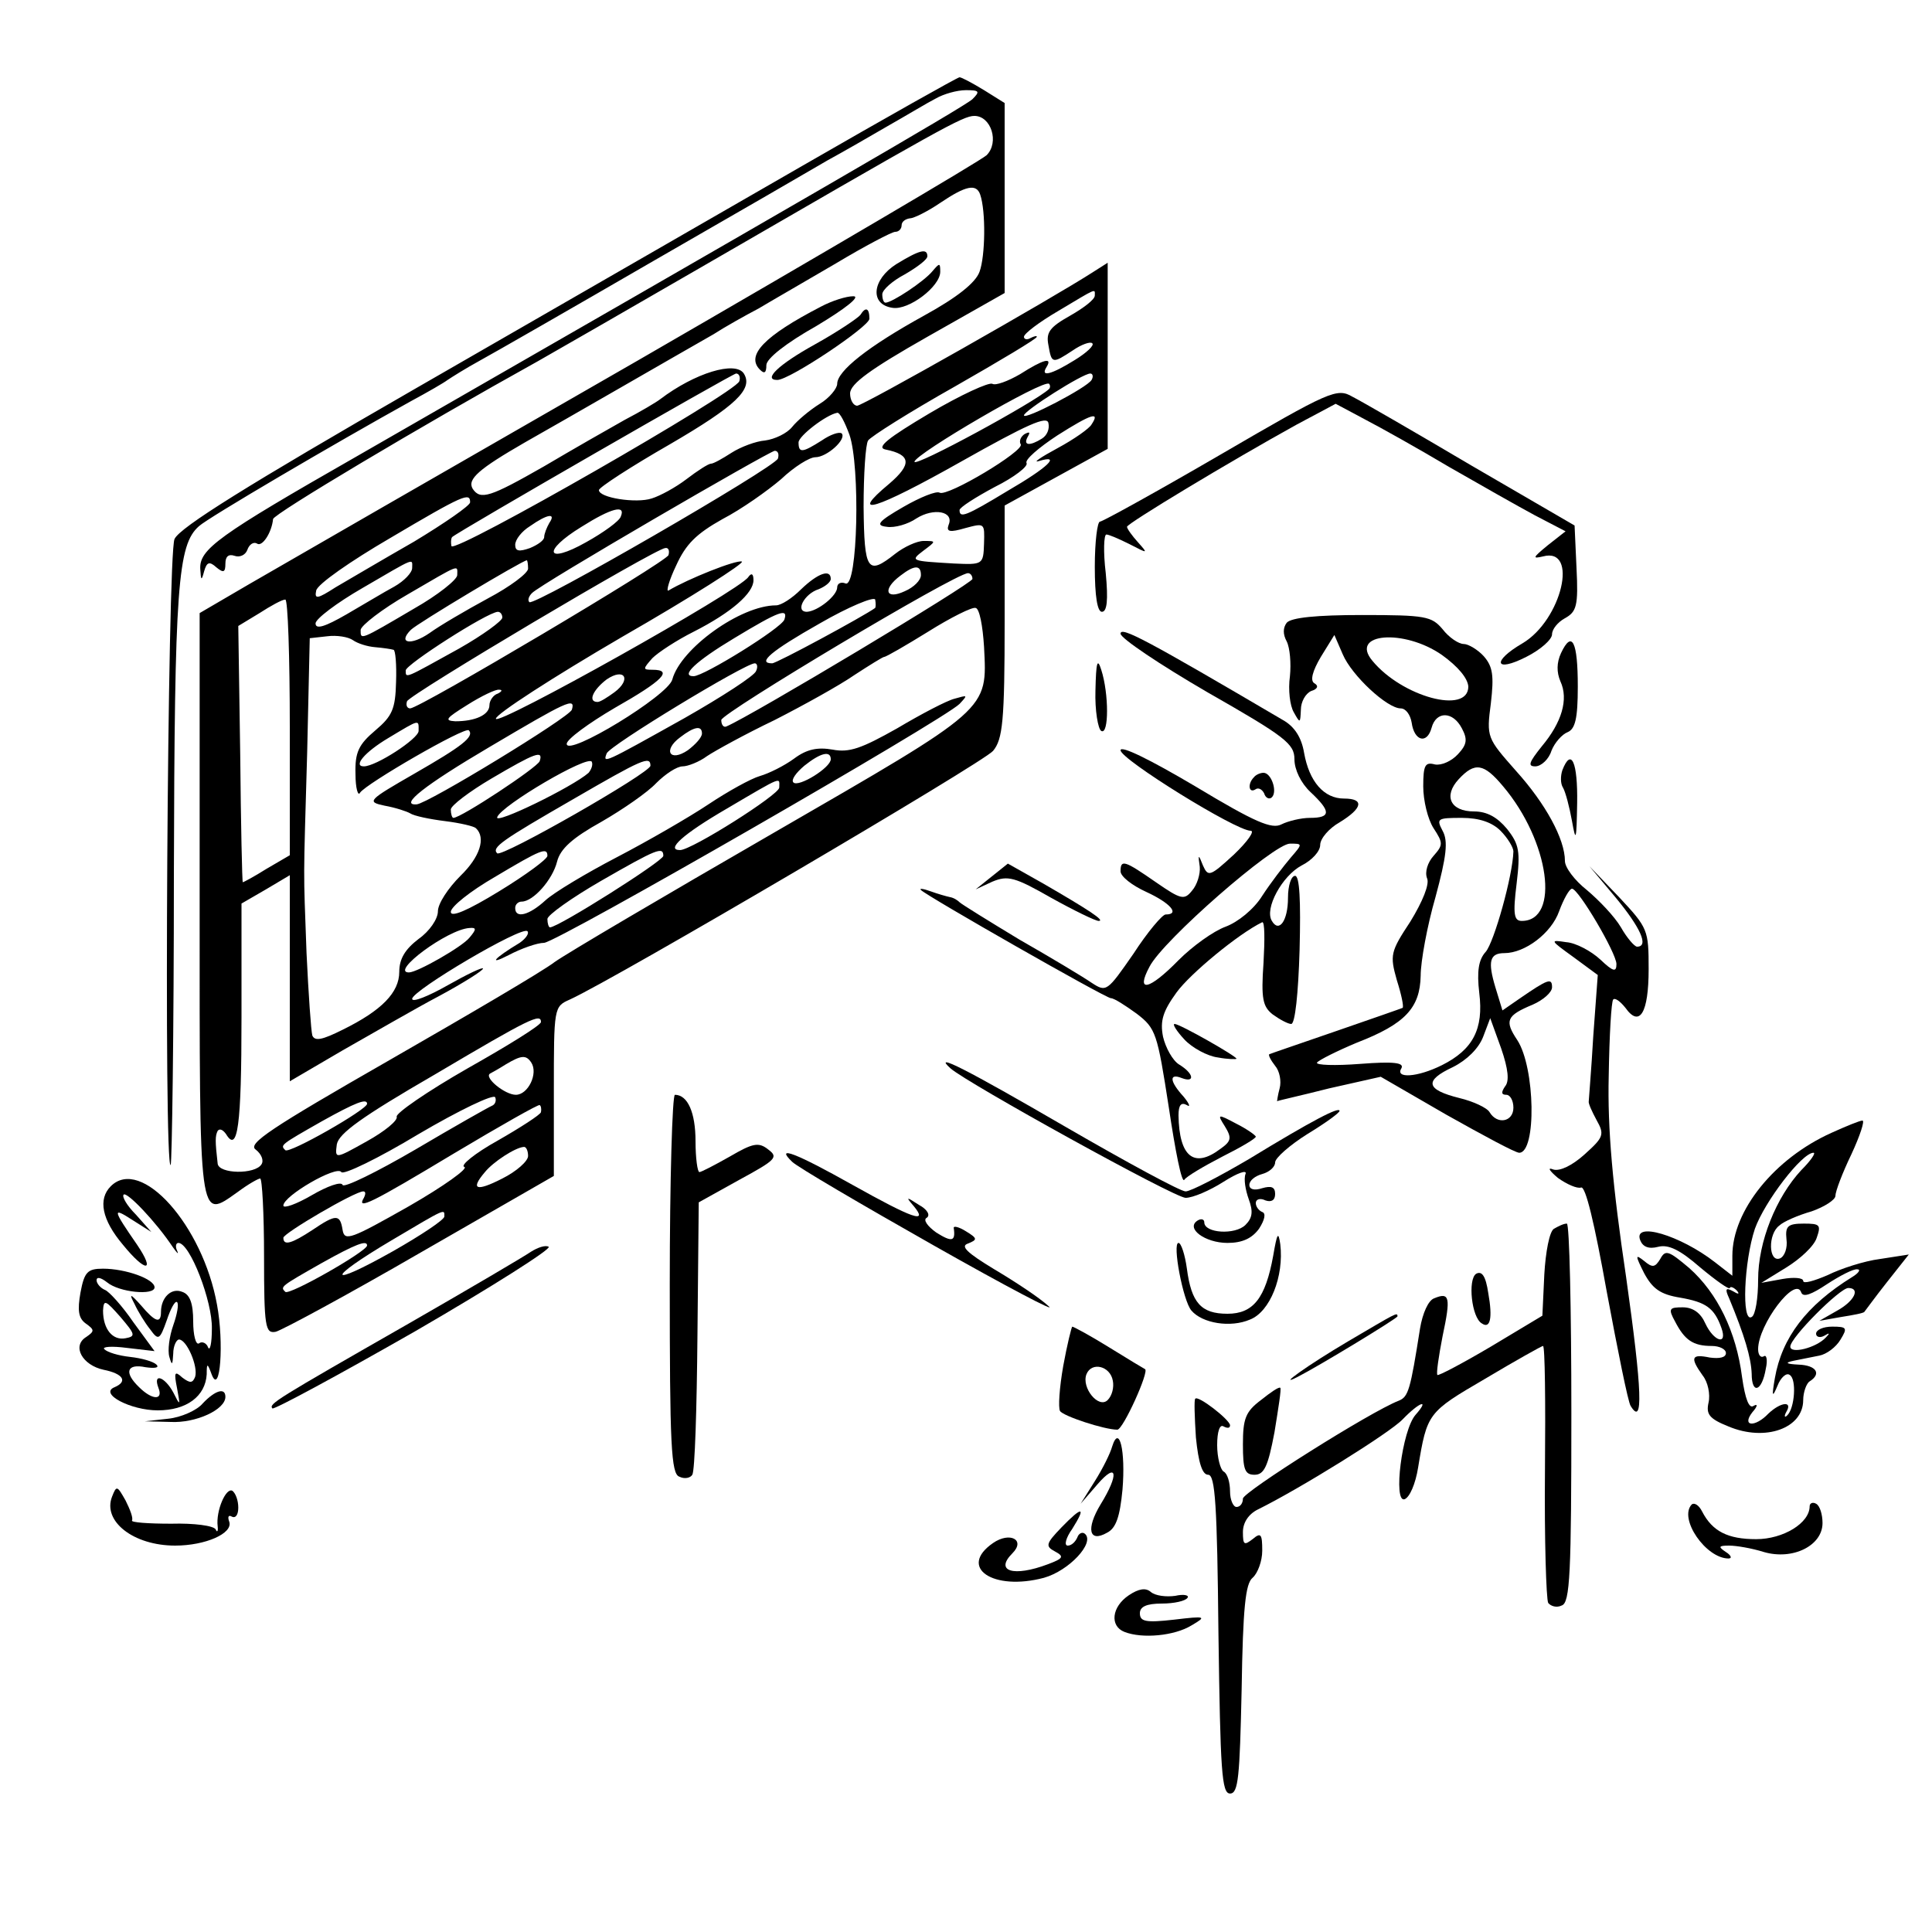 <?xml version="1.0" standalone="no"?>
<!DOCTYPE svg PUBLIC "-//W3C//DTD SVG 20010904//EN"
 "http://www.w3.org/TR/2001/REC-SVG-20010904/DTD/svg10.dtd">
<svg version="1.0" xmlns="http://www.w3.org/2000/svg"
 width="300pt" height="300pt" viewBox="0 0 300 300"
 preserveAspectRatio="xMidYMid meet">
<g transform="translate(0,300) scale(0.1,-0.1)"
fill="#000000" stroke="none">
<path d="M1245 2742 c-132 -76 -403 -232 -601 -346 -257 -148 -365 -215 -373
-233 -11 -23 -17 -982 -6 -972 2 3 5 205 5 450 1 450 6 513 39 542 14 13 210
128 329 194 26 14 52 29 57 33 6 4 28 18 50 30 22 12 144 82 270 155 127 73
248 143 270 156 22 12 64 36 93 53 30 17 63 37 75 43 12 7 33 13 47 13 21 0
22 -2 10 -14 -13 -12 -276 -164 -955 -554 -217 -124 -246 -145 -244 -176 1
-18 2 -18 6 -3 4 14 8 16 19 6 11 -9 14 -8 14 6 0 11 5 15 14 12 8 -3 17 1 20
9 3 9 10 13 15 10 8 -6 23 17 25 38 1 8 229 144 411 245 28 16 138 79 245 141
382 221 415 240 433 240 26 0 39 -41 19 -61 -10 -9 -253 -152 -542 -319 -289
-166 -560 -322 -603 -347 l-77 -45 0 -454 c0 -499 -2 -488 59 -445 16 12 32
21 35 21 3 0 6 -54 6 -121 0 -110 2 -120 18 -117 9 2 111 57 225 123 l207 119
0 131 c0 131 0 132 25 143 72 33 642 368 657 386 15 18 18 46 18 201 l0 180
80 44 80 44 0 145 0 144 -22 -14 c-65 -42 -358 -208 -367 -208 -6 0 -11 9 -11
19 0 15 32 38 120 88 l120 68 0 148 0 147 -32 20 c-18 11 -35 20 -38 20 -3 0
-113 -62 -245 -138z m277 -44 c9 -26 8 -96 -1 -120 -6 -17 -35 -40 -86 -68
-87 -48 -135 -86 -135 -106 0 -7 -12 -22 -27 -31 -16 -10 -35 -26 -43 -36 -8
-10 -27 -19 -42 -21 -14 -1 -38 -10 -52 -19 -14 -9 -28 -17 -32 -17 -4 0 -21
-11 -38 -24 -17 -13 -41 -26 -54 -30 -24 -8 -82 1 -82 13 0 4 49 36 110 71
103 60 130 86 115 110 -13 20 -76 1 -130 -40 -5 -4 -30 -19 -55 -32 -25 -14
-81 -46 -125 -72 -84 -48 -99 -53 -111 -35 -9 15 10 31 81 72 62 35 235 135
293 168 17 11 49 29 70 40 20 12 74 43 120 70 45 27 87 49 92 49 6 0 10 5 10
10 0 6 6 10 13 11 6 0 28 11 47 24 40 27 56 30 62 13z m178 -157 c0 -6 -17
-19 -38 -31 -32 -18 -38 -26 -34 -46 5 -29 6 -29 38 -8 13 9 27 14 30 11 4 -3
-9 -15 -27 -26 -37 -23 -54 -27 -44 -11 10 16 -5 12 -41 -11 -19 -11 -38 -18
-43 -15 -5 3 -49 -17 -98 -46 -64 -38 -83 -53 -68 -56 40 -8 41 -23 6 -53 -65
-54 -22 -41 111 34 103 58 134 72 136 60 2 -9 -2 -19 -10 -24 -19 -12 -30 -11
-22 3 4 7 3 8 -5 4 -6 -4 -9 -11 -6 -16 6 -10 -114 -82 -126 -75 -5 3 -30 -7
-56 -22 -40 -23 -44 -29 -26 -31 12 -2 33 4 46 13 27 17 59 11 50 -10 -4 -11
2 -12 26 -5 30 8 30 8 29 -24 -1 -33 -2 -33 -47 -31 -67 4 -68 4 -47 20 20 15
20 15 0 15 -10 0 -30 -9 -44 -20 -43 -34 -48 -27 -49 73 0 50 3 97 7 103 4 6
64 44 135 84 70 40 127 74 127 77 0 2 -4 1 -10 -2 -5 -3 -10 -2 -10 2 0 5 24
23 53 40 62 37 57 35 57 24z m-552 -133 c-6 -18 -442 -268 -447 -256 -1 5 -1
11 1 14 10 9 434 253 441 254 5 0 7 -6 5 -12z m547 2 c-7 -12 -105 -63 -105
-55 0 7 91 65 103 65 4 0 5 -5 2 -10z m-66 -14 c-21 -20 -209 -122 -209 -113
1 12 201 129 209 121 2 -2 2 -6 0 -8z m-310 -71 c17 -49 13 -238 -6 -231 -7 3
-13 0 -13 -6 0 -13 -30 -37 -47 -38 -19 0 -4 28 18 35 10 4 19 11 19 16 0 16
-20 9 -46 -16 -14 -14 -31 -25 -39 -25 -55 0 -148 -67 -161 -115 -6 -25 -164
-121 -164 -100 0 7 34 32 75 56 74 42 91 59 58 59 -15 0 -15 1 0 18 9 9 38 28
64 41 59 30 93 60 93 80 0 10 -3 12 -8 5 -13 -21 -392 -233 -392 -220 0 7 88
64 196 127 108 62 191 115 186 117 -9 3 -84 -27 -114 -45 -4 -2 1 16 12 39 15
33 31 49 72 72 29 15 70 44 91 62 20 19 44 34 53 34 18 0 49 28 41 37 -4 3
-18 -2 -31 -11 -30 -19 -36 -20 -36 -3 0 10 43 43 60 46 4 1 12 -15 19 -34z
m376 16 c-3 -6 -27 -23 -53 -37 -26 -14 -39 -23 -29 -20 36 11 14 -10 -48 -46
-66 -40 -75 -43 -75 -30 0 4 25 20 55 36 30 15 52 32 49 37 -3 5 19 24 48 43
52 33 67 38 53 17z m-487 -53 c-5 -14 -379 -230 -386 -223 -3 3 -1 9 4 14 13
14 368 220 377 221 5 0 7 -5 5 -12z m-478 -68 c0 -5 -39 -32 -87 -61 -49 -28
-103 -60 -122 -71 -28 -18 -33 -19 -30 -5 2 10 54 46 114 81 115 68 125 72
125 56z m234 -22 c-2 -7 -27 -25 -54 -40 -62 -35 -69 -14 -7 24 46 29 69 35
61 16z m-111 -10 c-4 -7 -8 -17 -8 -22 0 -5 -10 -12 -22 -17 -17 -6 -23 -5
-23 5 0 8 10 21 23 29 27 19 41 21 30 5z m185 -50 c-4 -11 -385 -237 -401
-238 -5 0 -7 5 -5 11 3 10 385 237 401 238 5 1 7 -4 5 -11z m-398 -20 c0 -7
-12 -20 -28 -29 -15 -8 -48 -28 -74 -43 -33 -19 -48 -24 -48 -14 0 7 33 32 73
55 84 49 77 46 77 31z m180 -1 c0 -7 -28 -28 -62 -46 -35 -19 -76 -43 -91 -54
-29 -20 -50 -16 -29 5 10 10 172 107 180 108 1 0 2 -6 2 -13z m-110 -10 c0 -7
-30 -31 -67 -52 -85 -50 -83 -49 -83 -33 1 7 33 32 73 55 84 49 77 46 77 30z
m720 0 c0 -8 -11 -19 -25 -25 -30 -14 -35 3 -7 24 22 17 32 17 32 1z m80 -6
c0 -7 -344 -213 -382 -229 -4 -2 -8 2 -8 10 1 11 362 227 383 228 4 0 7 -4 7
-9z m-151 -45 c-18 -13 -153 -86 -160 -86 -24 0 -2 19 74 62 45 26 84 42 86
37 1 -6 1 -11 0 -13z m-909 -185 l0 -199 -36 -21 c-19 -12 -36 -21 -37 -21 -1
0 -3 90 -4 199 l-3 199 33 20 c17 11 35 21 40 21 4 1 7 -89 7 -198z m1078 125
c5 -100 11 -94 -328 -290 -168 -97 -321 -187 -339 -200 -18 -14 -134 -82 -256
-152 -185 -106 -221 -130 -208 -139 9 -7 13 -17 9 -23 -10 -16 -66 -15 -68 1
-4 35 -4 43 0 51 3 4 8 2 13 -5 18 -30 24 12 24 181 l0 177 38 22 37 22 0
-160 0 -160 82 48 c46 26 113 65 151 85 37 20 67 39 67 42 0 3 -25 -9 -55 -26
-30 -17 -55 -27 -55 -21 0 13 171 114 179 105 3 -3 -2 -11 -12 -18 -40 -24
-50 -36 -17 -19 19 10 44 19 55 19 22 2 620 346 645 371 13 14 13 14 -8 8 -12
-3 -52 -24 -89 -46 -55 -31 -74 -38 -100 -33 -23 4 -40 1 -60 -14 -15 -11 -39
-23 -53 -27 -14 -4 -50 -24 -80 -44 -30 -20 -94 -57 -142 -82 -48 -25 -98 -55
-111 -67 -25 -23 -47 -29 -47 -12 0 6 5 10 10 10 18 0 48 34 55 62 5 20 24 37
69 62 33 19 72 46 85 60 14 14 32 26 41 26 8 0 26 7 38 16 12 8 59 34 105 56
45 23 101 54 124 70 23 15 44 28 46 28 3 0 34 18 68 39 35 22 69 39 74 37 6
-1 11 -28 13 -60z m-748 45 c0 -5 -30 -27 -67 -48 -85 -47 -83 -47 -83 -34 0
9 126 90 143 91 4 0 7 -4 7 -9z m438 -3 c-4 -13 -125 -88 -141 -88 -21 0 3 23
63 59 71 43 84 47 78 29z m-635 -43 c12 -1 25 -3 28 -4 3 0 5 -23 4 -50 -1
-42 -6 -53 -32 -75 -26 -22 -32 -34 -31 -68 0 -22 4 -35 7 -29 9 14 163 103
169 97 9 -10 -11 -25 -84 -67 -73 -42 -75 -44 -47 -50 17 -3 35 -9 40 -12 6
-4 30 -9 54 -12 24 -3 45 -8 48 -11 16 -15 6 -45 -24 -74 -19 -19 -35 -43 -35
-55 0 -12 -13 -31 -30 -43 -21 -16 -30 -31 -30 -51 0 -32 -27 -60 -88 -90 -32
-16 -43 -18 -47 -9 -2 7 -6 65 -9 128 -5 139 -5 100 1 312 l4 177 27 3 c15 2
33 -1 40 -6 7 -5 22 -10 35 -11z m591 -37 c-2 -7 -53 -40 -111 -73 -127 -71
-127 -71 -121 -55 4 12 215 140 230 140 4 0 5 -6 2 -12z m-220 -33 c-11 -8
-22 -15 -26 -15 -16 0 -7 19 14 35 28 19 39 0 12 -20z m-181 -2 c-7 -2 -13
-11 -13 -18 0 -15 -22 -25 -53 -25 -18 1 -14 5 18 25 22 14 45 25 50 24 6 0 4
-3 -2 -6z m115 -25 c-4 -12 -224 -146 -241 -147 -28 -2 13 30 113 89 120 71
134 78 128 58z m-238 -33 c0 -12 -66 -55 -85 -55 -17 0 1 22 38 44 50 30 47
29 47 11z m440 -4 c0 -6 -10 -17 -22 -26 -28 -19 -39 0 -12 20 22 17 34 19 34
6z m-252 -43 c-4 -10 -122 -88 -134 -88 -2 0 -4 6 -4 13 0 6 29 28 63 48 68
40 81 45 75 27z m76 -18 c-25 -22 -146 -81 -142 -69 6 18 142 98 147 86 2 -5
-1 -12 -5 -17z m376 21 c0 -13 -50 -44 -58 -36 -4 4 4 15 17 26 25 20 41 24
41 10z m-280 -10 c0 -11 -231 -143 -238 -136 -9 9 7 20 118 84 107 62 120 68
120 52z m200 -34 c0 -11 -136 -97 -154 -97 -23 0 5 25 72 64 90 53 82 49 82
33z m-360 -106 c0 -5 -34 -30 -75 -55 -49 -30 -75 -41 -75 -32 0 8 30 32 68
54 72 43 82 47 82 33z m180 0 c0 -8 -163 -111 -176 -111 -2 0 -4 6 -4 13 0 6
38 33 83 59 87 50 97 54 97 39z m-301 -127 c-11 -14 -81 -54 -94 -54 -30 0 60
67 94 69 11 1 11 -2 0 -15z m111 -131 c0 -5 -52 -37 -114 -72 -63 -36 -112
-70 -110 -75 2 -6 -19 -23 -46 -38 -50 -28 -50 -28 -47 -5 3 17 39 43 153 109
147 87 164 95 164 81z m-15 -63 c11 -17 -5 -50 -24 -50 -17 0 -50 27 -40 33 2
1 13 7 24 14 25 15 32 15 40 3z m-61 -67 c-5 -2 -58 -32 -119 -68 -60 -35
-111 -60 -113 -55 -2 6 -24 -2 -48 -16 -24 -14 -44 -21 -44 -16 0 15 83 63 90
52 3 -5 57 21 120 59 63 37 117 63 119 57 2 -5 0 -11 -5 -13z m-194 3 c0 -9
-121 -78 -127 -72 -8 8 -8 8 57 45 52 29 70 36 70 27z m270 -13 c-1 -4 -32
-24 -67 -44 -36 -20 -59 -39 -52 -41 7 -2 -32 -30 -86 -61 -90 -51 -100 -55
-103 -37 -4 25 -10 25 -47 0 -32 -21 -45 -25 -45 -12 0 7 111 72 124 72 4 0 4
-4 1 -10 -12 -20 12 -8 140 69 72 43 132 77 133 75 2 -1 3 -6 2 -11z m-20 -68
c0 -8 -18 -24 -40 -35 -41 -21 -50 -17 -27 10 13 16 47 38 60 39 4 1 7 -6 7
-14z m-130 -94 c0 -5 -36 -29 -80 -54 -103 -58 -105 -44 -2 17 86 51 82 49 82
37z m-120 -45 c0 -9 -121 -78 -127 -72 -8 8 -8 8 57 45 52 29 70 36 70 27z"/>
<path d="M1392 2590 c-38 -24 -42 -63 -6 -68 25 -4 74 33 74 56 0 14 -1 14
-12 1 -13 -16 -63 -49 -73 -49 -3 0 -5 6 -5 13 0 7 16 21 35 31 19 11 35 23
35 28 0 13 -12 10 -48 -12z"/>
<path d="M1275 2524 c-89 -46 -117 -76 -95 -98 7 -7 10 -5 10 7 0 10 30 34 78
61 45 27 69 46 57 46 -11 0 -33 -7 -50 -16z"/>
<path d="M1336 2511 c-4 -5 -35 -26 -71 -46 -56 -31 -81 -55 -58 -55 19 0 143
83 143 95 0 17 -6 19 -14 6z"/>
<path d="M1895 2294 c-98 -57 -183 -104 -187 -104 -4 0 -8 -31 -8 -70 0 -46 4
-70 11 -70 8 0 10 18 6 60 -4 33 -3 60 1 60 4 0 20 -7 36 -15 29 -15 29 -15
13 3 -9 10 -17 21 -17 24 0 5 159 101 264 159 l60 32 45 -24 c25 -13 84 -46
131 -74 47 -27 107 -61 133 -75 l48 -25 -28 -22 c-23 -19 -24 -21 -7 -17 56
15 29 -99 -32 -135 -48 -28 -43 -46 6 -21 22 11 40 27 40 35 0 8 9 19 20 25
18 10 21 19 18 78 l-3 66 -160 93 c-88 52 -171 100 -185 107 -24 14 -35 9
-205 -90z"/>
<path d="M1998 2033 c-6 -8 -6 -18 0 -29 5 -10 7 -34 5 -54 -3 -21 0 -46 6
-56 10 -18 10 -17 11 4 0 12 7 25 16 29 10 3 12 8 5 12 -7 4 -3 19 10 41 l21
34 13 -30 c14 -33 69 -84 90 -84 8 0 15 -10 17 -22 4 -29 24 -34 31 -8 7 26
33 26 47 -1 9 -17 8 -25 -6 -40 -10 -11 -26 -18 -36 -16 -15 4 -18 -1 -18 -34
0 -22 7 -51 16 -65 15 -23 15 -26 0 -43 -9 -10 -14 -25 -10 -35 4 -9 -7 -36
-26 -67 -31 -47 -32 -52 -21 -91 7 -22 11 -41 9 -43 -2 -1 -48 -17 -103 -36
-55 -19 -102 -35 -104 -36 -2 -1 2 -9 9 -18 7 -8 10 -24 7 -35 -3 -11 -4 -20
-4 -20 1 1 38 9 81 20 l80 18 102 -59 c57 -32 107 -59 113 -59 27 0 25 132 -3
175 -20 30 -17 38 24 55 16 7 30 19 30 27 0 15 -6 13 -51 -18 l-26 -18 -11 36
c-12 40 -9 53 14 53 32 0 73 31 85 65 7 19 16 35 20 35 10 0 69 -100 69 -117
0 -13 -5 -12 -25 7 -14 13 -38 26 -53 27 -26 4 -25 3 11 -23 l38 -28 -7 -95
c-3 -53 -7 -98 -7 -101 -1 -3 5 -16 12 -29 13 -23 11 -27 -19 -54 -19 -17 -38
-26 -48 -23 -10 4 -6 -2 7 -13 14 -10 30 -17 36 -15 7 3 21 -56 40 -162 17
-91 33 -171 37 -177 20 -33 18 23 -7 200 -21 141 -29 231 -27 312 1 63 4 116
7 119 3 3 11 -3 19 -13 22 -31 36 -8 36 60 0 61 -1 64 -46 112 l-46 48 41 -49
c38 -46 52 -76 33 -76 -4 0 -16 14 -25 30 -10 17 -34 42 -53 58 -19 15 -34 35
-34 45 0 34 -30 89 -76 140 -45 51 -46 52 -39 105 5 43 3 57 -11 73 -9 10 -24
19 -31 19 -8 0 -23 10 -33 23 -17 20 -26 22 -125 22 -71 0 -110 -4 -117 -12z
m241 -50 c25 -18 40 -36 41 -49 0 -44 -103 -16 -149 40 -36 43 49 50 108 9z
m95 -204 c72 -85 89 -209 29 -209 -12 0 -14 10 -8 58 6 50 4 61 -15 85 -15 18
-31 27 -51 27 -37 0 -48 24 -24 50 25 27 39 25 69 -11z m-4 -69 c11 -11 20
-26 20 -32 -1 -38 -30 -141 -43 -156 -11 -12 -14 -30 -10 -64 7 -56 -10 -88
-58 -112 -38 -19 -73 -21 -63 -5 5 9 -12 11 -64 7 -39 -3 -69 -2 -67 2 3 4 31
18 62 31 75 29 98 54 99 104 0 22 10 77 23 122 17 63 20 87 11 103 -10 19 -8
20 30 20 27 0 47 -7 60 -20z m7 -397 c-6 -9 -6 -13 2 -13 6 0 11 -9 11 -20 0
-22 -25 -27 -37 -7 -4 7 -26 17 -47 22 -52 13 -55 27 -10 48 22 11 40 29 47
47 l11 29 17 -47 c11 -32 13 -51 6 -59z"/>
<path d="M1740 2016 c0 -7 61 -48 135 -91 121 -69 135 -80 135 -104 0 -16 10
-37 25 -51 32 -30 32 -40 -1 -40 -14 0 -34 -5 -44 -10 -15 -8 -41 3 -134 59
-71 42 -116 64 -116 56 0 -14 179 -125 202 -125 7 0 -5 -17 -26 -37 -37 -34
-40 -35 -48 -17 -7 18 -8 18 -5 -2 1 -11 -4 -28 -12 -37 -12 -15 -17 -14 -56
13 -49 34 -55 36 -55 17 0 -8 18 -22 40 -32 37 -17 53 -35 30 -35 -5 0 -28
-27 -50 -61 -41 -59 -42 -60 -65 -45 -13 9 -63 39 -112 67 -48 29 -90 55 -93
58 -3 3 -9 7 -15 8 -5 1 -19 5 -30 9 -11 4 -18 5 -15 2 10 -10 287 -168 295
-168 5 0 22 -11 40 -24 30 -23 32 -30 50 -146 10 -67 20 -118 24 -112 3 5 30
21 59 36 28 14 52 28 52 31 0 2 -14 12 -30 20 -30 16 -30 15 -18 -4 11 -18 10
-23 -7 -35 -41 -31 -64 -12 -65 52 0 16 4 21 13 16 6 -4 4 2 -5 13 -22 24 -23
37 -3 29 21 -8 19 7 -4 21 -10 6 -21 26 -25 43 -5 25 0 40 21 69 21 29 96 91
133 109 4 1 4 -27 2 -63 -4 -56 -1 -68 14 -80 11 -8 24 -15 29 -15 6 0 11 47
13 115 2 77 0 115 -7 115 -6 0 -11 -15 -11 -34 0 -36 -14 -55 -25 -36 -12 19
16 70 46 86 16 8 29 22 29 32 0 10 14 26 30 35 36 22 39 37 7 37 -31 0 -54 26
-62 71 -4 24 -15 41 -33 51 -211 124 -252 146 -252 134z m264 -348 c-11 -13
-31 -39 -44 -59 -13 -21 -38 -41 -57 -48 -19 -7 -51 -30 -73 -52 -46 -47 -67
-51 -45 -10 21 41 193 191 218 191 20 0 20 0 1 -22z"/>
<path d="M2424 1986 c-7 -15 -7 -30 -1 -44 13 -28 2 -64 -29 -101 -20 -25 -22
-31 -10 -31 9 0 21 11 25 24 5 13 17 26 25 29 12 5 16 21 16 71 0 70 -9 88
-26 52z"/>
<path d="M1701 1928 c-1 -31 4 -60 9 -63 12 -7 12 58 0 95 -6 19 -8 12 -9 -32z"/>
<path d="M2426 1804 c-3 -9 -3 -21 1 -27 4 -7 10 -30 14 -52 6 -34 7 -30 8 28
1 63 -9 87 -23 51z"/>
<path d="M1947 1793 c-10 -10 -8 -25 2 -19 5 4 11 0 14 -6 2 -7 8 -10 12 -6 9
9 -1 38 -13 38 -5 0 -12 -3 -15 -7z"/>
<path d="M1540 1639 l-25 -20 26 12 c24 10 35 7 91 -25 36 -20 69 -36 74 -36
11 0 -17 18 -86 58 l-55 31 -25 -20z"/>
<path d="M1839 1386 c12 -13 36 -26 52 -28 16 -3 29 -3 29 -2 0 4 -88 54 -96
54 -4 0 3 -11 15 -24z"/>
<path d="M1476 1341 c26 -23 348 -201 365 -201 11 0 37 11 59 25 22 14 37 19
34 12 -3 -8 0 -25 5 -39 7 -19 6 -29 -5 -40 -16 -16 -64 -13 -64 4 0 5 -5 6
-10 3 -20 -12 11 -35 46 -35 23 0 38 7 49 22 9 14 11 24 5 26 -5 2 -10 8 -10
14 0 6 7 8 15 4 9 -3 15 0 15 10 0 11 -6 13 -20 9 -12 -4 -20 -2 -20 5 0 7 9
14 20 17 11 3 20 11 20 18 0 7 23 27 50 44 28 17 50 33 50 36 0 7 -41 -14
-141 -75 -46 -27 -90 -50 -98 -50 -8 0 -91 45 -186 100 -155 90 -208 117 -179
91z"/>
<path d="M1040 1006 c0 -249 2 -295 15 -299 8 -4 17 -2 20 3 4 6 7 103 8 217
l2 206 63 35 c57 31 61 35 45 47 -15 12 -24 10 -60 -11 -23 -13 -44 -24 -47
-24 -3 0 -6 22 -6 48 0 44 -12 72 -32 72 -4 0 -8 -132 -8 -294z"/>
<path d="M2844 1241 c-89 -40 -154 -121 -154 -191 l0 -31 -27 21 c-54 42 -128
64 -116 34 4 -10 13 -14 28 -10 16 4 34 -5 65 -32 24 -20 45 -35 46 -32 1 3 6
1 11 -4 5 -6 2 -6 -6 -1 -11 6 -13 4 -6 -11 24 -58 34 -92 35 -117 0 -33 16
-28 22 8 3 13 1 22 -3 19 -5 -3 -9 2 -9 11 0 38 58 115 67 88 3 -8 16 -3 40
13 20 13 41 24 47 23 6 0 2 -6 -8 -12 -71 -44 -109 -94 -120 -157 -5 -29 -4
-31 4 -12 5 13 14 21 19 17 11 -6 8 -52 -4 -63 -4 -4 -5 -1 -1 6 10 17 -9 15
-28 -3 -21 -22 -42 -20 -25 2 8 9 9 14 2 10 -7 -5 -13 10 -18 45 -9 70 -38
130 -82 169 -32 27 -37 29 -45 14 -8 -13 -12 -14 -25 -3 -14 11 -14 9 0 -19
13 -24 25 -33 56 -38 40 -7 53 -16 64 -47 10 -28 -12 -21 -25 7 -7 16 -19 25
-35 25 -21 0 -23 -2 -12 -22 15 -29 28 -38 57 -38 12 0 22 -5 22 -11 0 -7 -10
-9 -25 -7 -29 6 -31 0 -11 -28 8 -10 12 -29 9 -42 -4 -18 1 -25 31 -37 57 -24
116 -3 116 41 0 12 5 26 10 29 19 12 10 25 -17 26 -20 1 -22 3 -8 6 11 2 29 6
40 8 11 2 26 13 33 25 11 18 10 20 -13 20 -14 0 -25 -5 -25 -11 0 -5 6 -7 13
-3 8 5 9 4 2 -3 -15 -16 -55 -26 -55 -14 0 14 77 91 90 91 19 0 10 -20 -17
-35 l-28 -16 34 6 c19 3 35 6 36 8 1 1 16 22 35 46 l34 43 -45 -7 c-24 -3 -61
-15 -81 -25 -21 -9 -38 -14 -38 -9 0 5 -15 6 -32 3 l-33 -6 39 24 c21 13 43
33 47 46 7 20 5 22 -20 22 -25 0 -29 -4 -27 -24 2 -14 -3 -27 -10 -30 -18 -7
-19 38 -1 51 6 6 29 16 50 22 20 7 37 18 37 24 0 7 11 36 25 65 13 28 21 52
17 52 -4 0 -26 -9 -48 -19z m-47 -58 c-39 -42 -67 -111 -67 -170 0 -28 -4 -55
-10 -58 -16 -10 -12 86 5 137 15 42 73 118 91 118 4 0 -4 -12 -19 -27z"/>
<path d="M1230 1196 c8 -8 107 -66 220 -130 113 -64 193 -106 178 -94 -14 13
-52 38 -84 57 -43 26 -53 36 -41 40 15 6 15 8 -3 19 -11 7 -20 9 -19 5 3 -21
-3 -22 -27 -7 -14 10 -21 20 -15 23 6 4 1 13 -12 20 -20 13 -21 13 -8 -2 23
-28 -2 -19 -95 33 -89 50 -121 62 -94 36z"/>
<path d="M172 1158 c-20 -20 -14 -52 19 -91 35 -43 51 -43 22 0 -38 55 -39 59
-8 39 l30 -19 -24 27 c-14 14 -22 28 -19 31 5 5 50 -42 76 -81 7 -10 10 -13 7
-6 -3 6 -2 12 2 12 18 0 53 -91 52 -133 0 -23 -3 -36 -6 -29 -2 6 -9 10 -14 6
-5 -3 -9 13 -9 34 0 28 -5 42 -17 46 -17 7 -33 -9 -33 -31 0 -19 -9 -16 -31
10 -17 19 -19 19 -10 2 5 -11 16 -29 24 -39 13 -18 15 -17 26 14 6 18 13 31
16 28 3 -3 0 -19 -6 -36 -6 -17 -9 -39 -6 -49 4 -14 5 -13 6 5 0 12 5 22 9 22
12 0 30 -42 25 -58 -4 -10 -8 -10 -20 -1 -12 11 -13 8 -8 -17 5 -27 5 -28 -6
-6 -13 24 -32 31 -23 7 8 -20 -10 -19 -30 1 -24 23 -19 37 10 31 14 -2 22 -1
17 4 -5 5 -23 10 -41 12 -18 2 -35 7 -40 12 -4 4 12 5 35 2 l43 -5 -33 45
c-17 25 -38 48 -44 50 -7 3 -13 10 -13 15 0 6 7 4 16 -3 19 -16 74 -21 74 -8
0 13 -45 29 -80 29 -24 0 -29 -5 -35 -37 -5 -28 -3 -40 8 -48 14 -10 14 -12 1
-21 -23 -14 -6 -44 27 -51 30 -6 38 -18 17 -27 -25 -10 25 -36 67 -36 45 0 74
22 76 56 0 18 1 18 8 -1 13 -32 19 50 8 109 -22 123 -118 231 -165 184z m23
-236 c-20 -4 -35 14 -35 43 1 18 4 16 27 -10 23 -27 24 -30 8 -33z"/>
<path d="M2413 1092 c-7 -4 -13 -36 -15 -71 l-3 -64 -80 -48 c-44 -26 -82 -46
-83 -44 -2 2 2 29 8 60 13 61 11 69 -13 59 -9 -3 -18 -23 -22 -47 -15 -95 -18
-106 -33 -112 -44 -17 -242 -142 -242 -152 0 -7 -4 -13 -10 -13 -5 0 -10 11
-10 24 0 14 -4 28 -10 31 -5 3 -10 22 -10 41 0 21 4 33 10 29 6 -3 10 -3 10 2
-1 9 -50 47 -54 41 -2 -1 -1 -29 1 -60 4 -40 10 -58 19 -58 11 0 14 -47 16
-247 3 -213 5 -248 18 -248 13 0 15 26 18 161 2 128 6 165 17 174 8 7 15 26
15 42 0 26 -2 29 -15 18 -13 -10 -15 -9 -15 11 0 15 9 28 23 35 65 32 205 119
225 140 26 27 43 33 20 7 -21 -24 -35 -137 -17 -131 8 3 17 24 21 49 14 85 15
86 104 138 47 28 88 51 90 51 3 0 4 -87 3 -194 -1 -107 2 -199 5 -205 4 -5 13
-8 21 -4 13 4 15 50 15 299 0 162 -3 294 -7 294 -5 0 -13 -4 -20 -8z"/>
<path d="M1977 1050 c-12 -66 -31 -90 -71 -90 -41 0 -56 17 -63 70 -3 22 -9
40 -13 40 -10 0 7 -90 20 -105 17 -20 61 -27 91 -14 31 12 53 67 47 117 -3 21
-5 17 -11 -18z"/>
<path d="M824 1056 c-10 -7 -95 -57 -189 -111 -208 -119 -218 -125 -212 -132
3 -2 103 52 222 120 119 69 212 128 207 131 -5 3 -17 -1 -28 -8z"/>
<path d="M2292 1022 c-13 -9 -7 -68 9 -77 13 -9 17 8 10 47 -4 27 -10 35 -19
30z"/>
<path d="M2093 917 c-61 -36 -113 -73 -78 -55 35 18 155 91 155 94 0 7 -2 5
-77 -39z"/>
<path d="M1651 879 c-6 -34 -8 -65 -5 -70 5 -8 69 -29 89 -29 9 0 50 91 43 94
-2 1 -27 16 -56 34 -29 18 -55 32 -57 32 -1 0 -8 -28 -14 -61z m77 -23 c2 -10
-1 -23 -8 -30 -14 -14 -41 19 -33 40 8 20 37 13 41 -10z"/>
<path d="M1958 826 c-24 -18 -28 -29 -28 -69 0 -39 3 -47 18 -47 15 0 21 13
31 66 6 37 11 68 9 69 -2 2 -15 -7 -30 -19z"/>
<path d="M315 821 c-9 -11 -34 -22 -54 -24 l-36 -4 40 -1 c39 -2 85 19 85 39
0 15 -16 10 -35 -10z"/>
<path d="M1727 754 c-3 -11 -15 -35 -27 -54 l-22 -35 26 30 c31 36 34 16 5
-31 -23 -38 -18 -60 10 -44 14 7 20 25 24 67 5 60 -5 102 -16 67z"/>
<path d="M174 676 c-15 -38 33 -76 98 -76 47 0 90 19 84 37 -3 8 -1 11 4 8 6
-3 10 3 10 14 0 11 -4 22 -9 26 -10 6 -26 -31 -23 -55 1 -8 -1 -10 -3 -5 -3 6
-34 10 -69 9 -36 0 -63 2 -61 5 2 4 -3 17 -10 31 -13 23 -14 24 -21 6z"/>
<path d="M2627 664 c-21 -22 22 -84 57 -84 6 0 4 5 -4 10 -12 8 -12 10 5 10
11 0 35 -4 54 -10 45 -13 91 10 91 45 0 13 -4 27 -10 30 -5 3 -10 1 -10 -4 0
-26 -41 -51 -83 -51 -44 0 -68 12 -84 43 -5 10 -12 14 -16 11z"/>
<path d="M1648 628 c-24 -25 -25 -29 -10 -37 15 -8 13 -11 -11 -20 -53 -20
-83 -11 -55 17 21 21 -4 34 -30 16 -55 -38 0 -75 79 -54 39 11 79 54 64 68 -4
4 -10 1 -12 -5 -3 -7 -9 -13 -15 -13 -6 0 -3 12 7 26 22 35 16 36 -17 2z"/>
<path d="M1753 523 c-27 -18 -30 -48 -7 -57 28 -11 78 -6 104 10 24 14 23 15
-27 9 -44 -5 -53 -3 -53 10 0 10 10 15 34 15 19 0 37 4 40 9 3 4 -6 6 -19 3
-14 -2 -31 0 -38 6 -8 7 -19 5 -34 -5z"/>
</g>
</svg>

